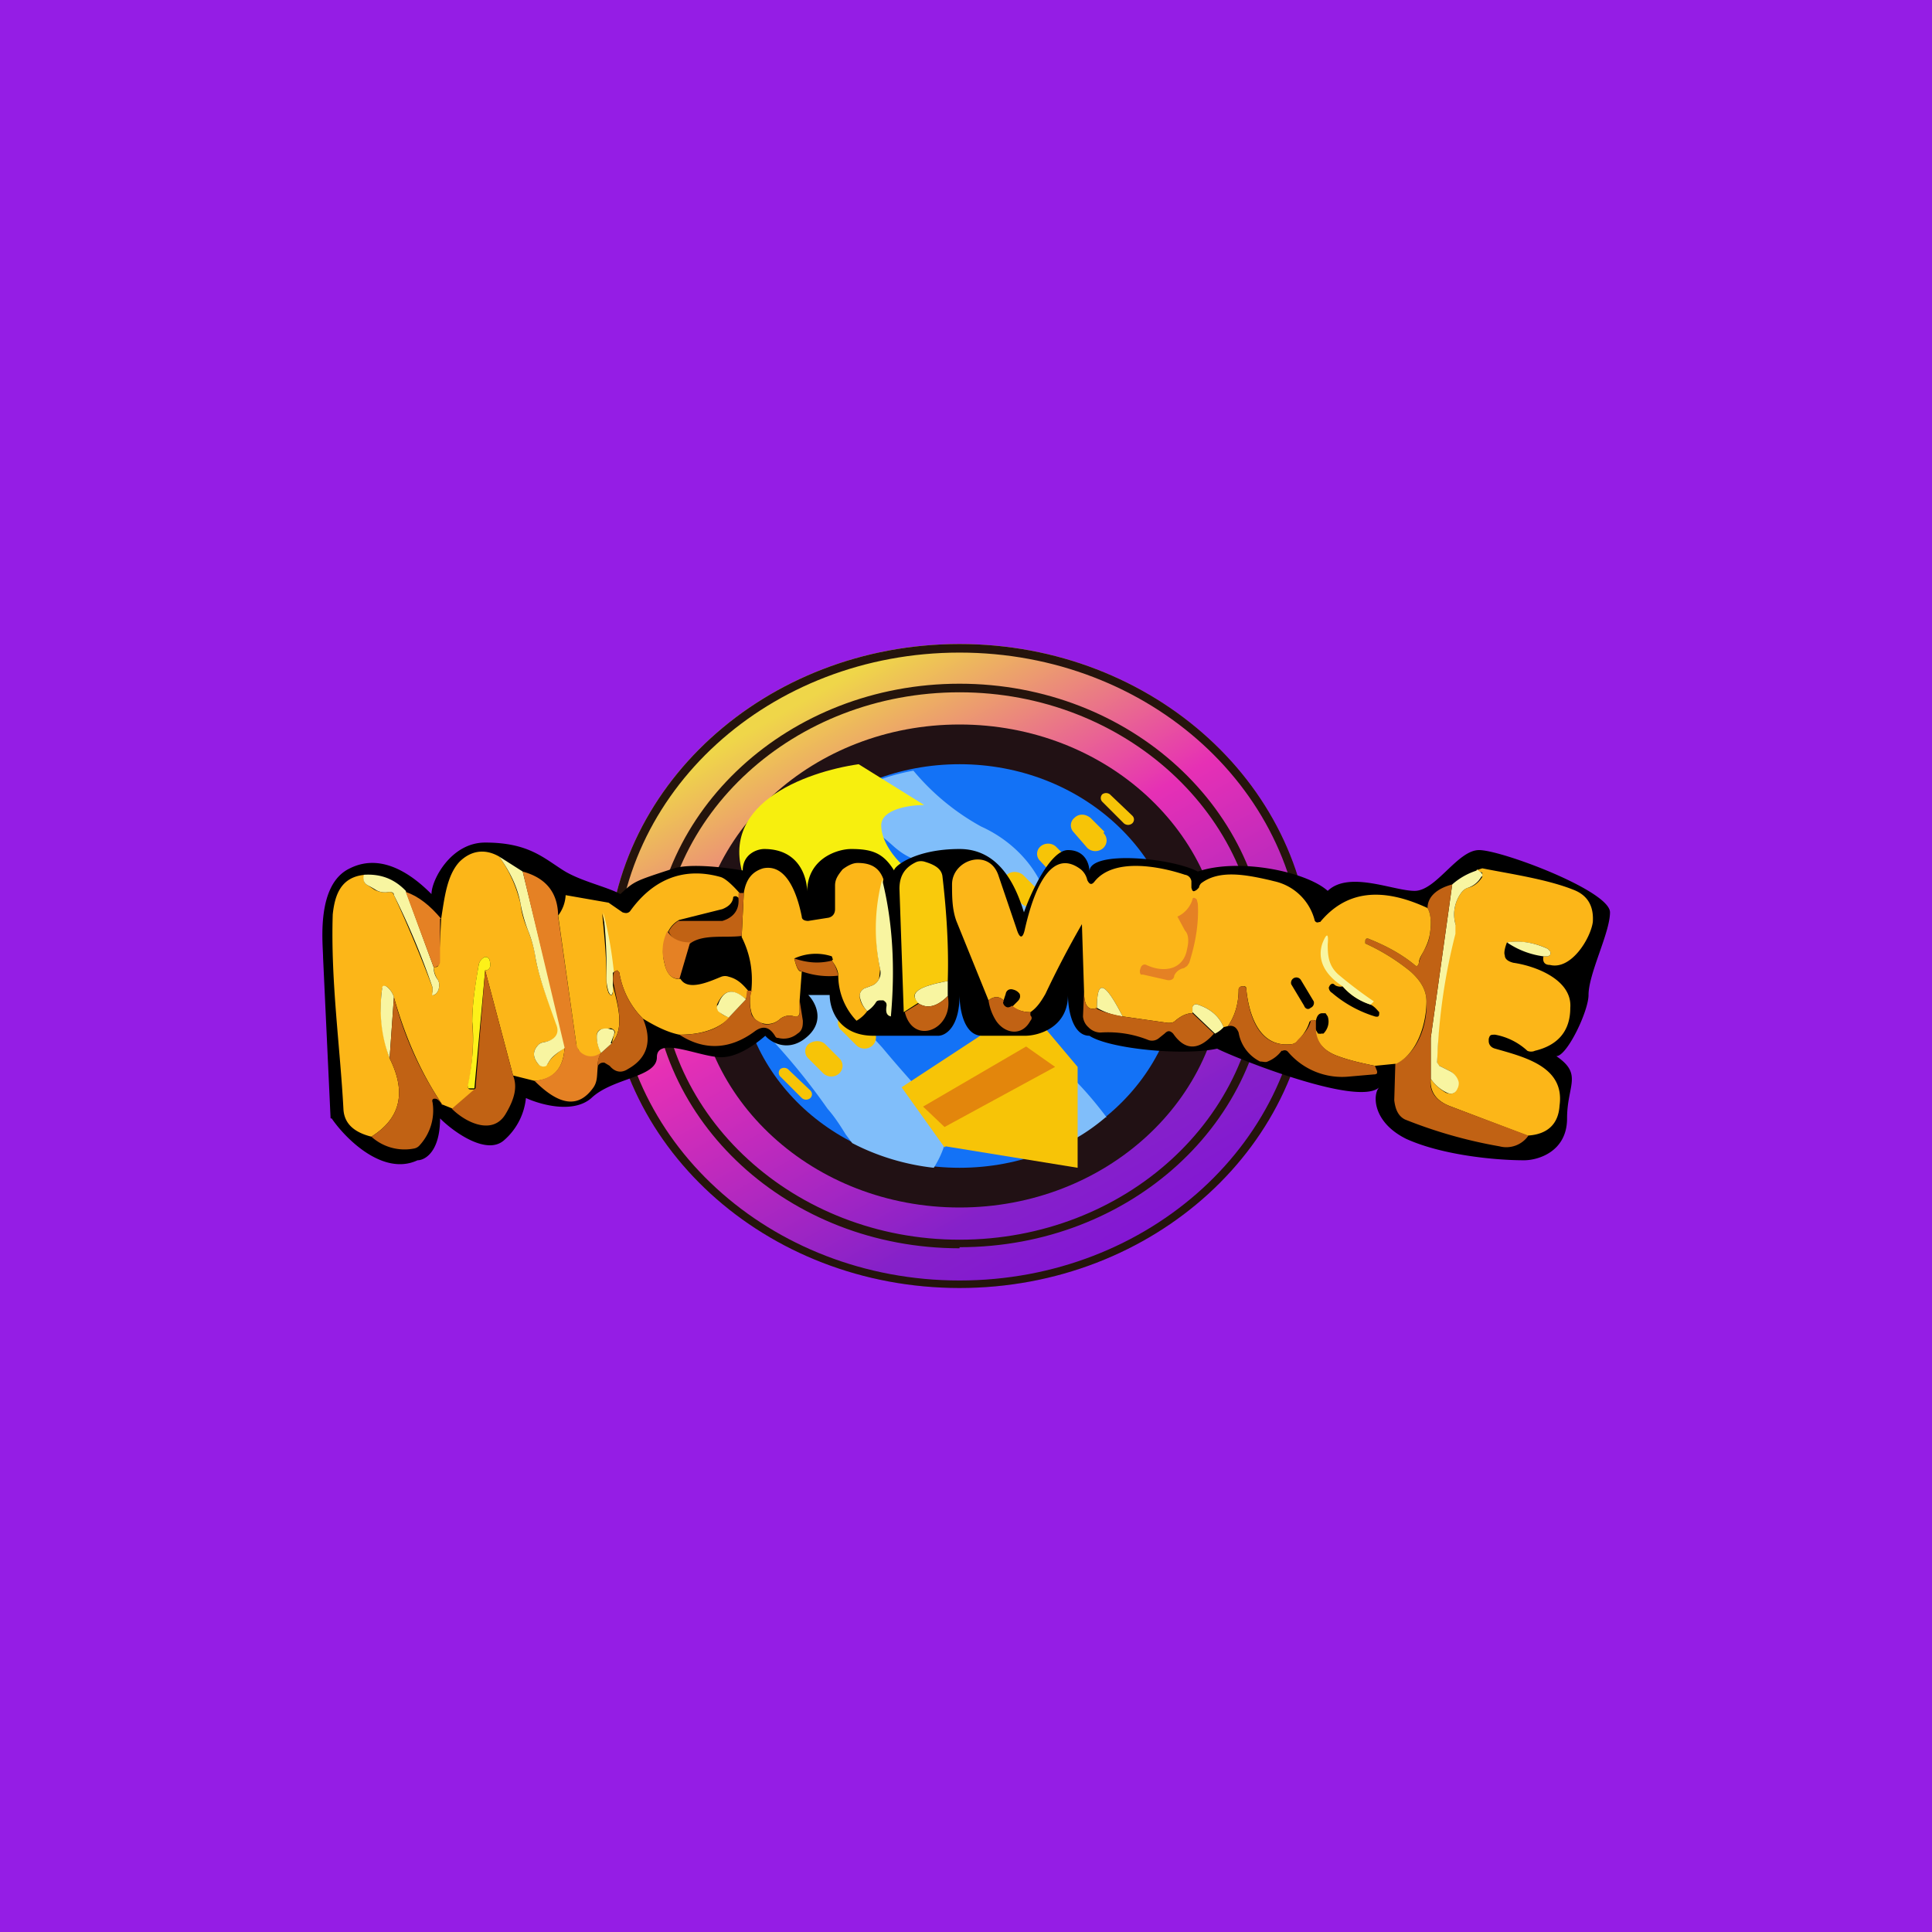 <!-- by TradingView --><svg width="18" height="18" viewBox="0 0 18 18" xmlns="http://www.w3.org/2000/svg"><path fill="#951DE5" d="M0 0h18v18H0z"/><path d="M8.94 11.25c1.36 0 2.46-1 2.46-2.25 0-1.24-1.1-2.25-2.46-2.25-1.36 0-2.46 1-2.46 2.25 0 1.24 1.1 2.25 2.46 2.25Zm0 .75c1.81 0 3.28-1.34 3.28-3s-1.47-3-3.28-3C7.13 6 5.66 7.34 5.66 9s1.47 3 3.28 3Z" fill="url(#a)"/><path fill-rule="evenodd" d="M8.94 11.93c1.77 0 3.2-1.31 3.2-2.93s-1.43-2.92-3.2-2.92c-1.77 0-3.2 1.3-3.2 2.92 0 1.62 1.43 2.93 3.2 2.93Zm0 .07c1.81 0 3.28-1.34 3.28-3s-1.47-3-3.28-3C7.13 6 5.66 7.34 5.66 9s1.47 3 3.28 3Z" fill="#25140C"/><ellipse cx="8.94" cy="9" rx="2.46" ry="2.25" fill="#211114"/><ellipse cx="8.94" cy="9" rx="2.05" ry="1.88" fill="#1372F6"/><path d="M8.51 7.18c-.27.05-.52.15-.74.3.16.1.36.23.55.4.2.18.34.15.46.13.15-.03.25-.05.36.25.21.57.62.38.62.2 0-.2-.2-.57-.62-.76a2.2 2.2 0 0 1-.63-.52ZM8.7 10.88c-.27-.03-.53-.11-.76-.23l-.06-.08c-.05-.08-.1-.16-.17-.24a6.1 6.1 0 0 0-.62-.75c-.33-.38.41-.57.62-.38l.51.56c.2.24.41.47.51.57.15.13.09.36-.03.55ZM10.3 10.41c-.14.12-.31.23-.5.3-.35-.38-.7-.84-.45-.95.3-.13.72.33.96.65Z" fill="#80BEFA"/><path fill-rule="evenodd" d="M8.94 11.55c1.54 0 2.79-1.14 2.79-2.55 0-1.4-1.25-2.55-2.79-2.55S6.15 7.59 6.15 9c0 1.4 1.25 2.55 2.79 2.55Zm0 .07c1.59 0 2.87-1.17 2.87-2.62 0-1.45-1.28-2.63-2.87-2.63S6.07 7.55 6.07 9s1.28 2.63 2.87 2.63Z" fill="#25140C"/><path d="m8.8 10.69-.4-.56 1.16-.76.48.57v.94l-1.23-.2ZM10.55 7.6c.02.02.02.05 0 .07a.06.06 0 0 1-.08 0l-.2-.2a.05.05 0 0 1 0-.07.06.06 0 0 1 .07 0l.21.2Zm-.27.16c.04.04.04.1 0 .14a.11.11 0 0 1-.15 0L10 7.75a.09.09 0 0 1 .01-.13c.04-.04.1-.04.15 0l.13.13Zm-.3.27c.04.03.03.1 0 .13a.11.11 0 0 1-.16 0l-.13-.14a.09.09 0 0 1 0-.13c.04-.04.11-.04.15 0l.14.14Zm-.31.26c.04.04.04.1 0 .13a.11.11 0 0 1-.15 0l-.14-.13a.09.09 0 0 1 0-.14c.05-.04.11-.03.15 0l.14.14Zm-.3.26c.03.04.03.1-.01.14a.11.11 0 0 1-.15 0l-.14-.14a.09.09 0 0 1 0-.14c.05-.03.12-.03.16 0l.13.14Zm-.32.26c.04.04.04.1 0 .14a.11.11 0 0 1-.15 0l-.14-.14a.09.09 0 0 1 0-.13c.05-.04.12-.04.16 0l.13.13Zm-.3.27c.04.03.03.1 0 .13a.11.11 0 0 1-.16 0l-.13-.14a.09.09 0 0 1 0-.13c.04-.04.11-.04.15 0l.14.14Zm-.31.26c.04.04.04.1 0 .13a.11.11 0 0 1-.16 0l-.13-.13a.09.09 0 0 1 0-.14c.05-.04.11-.03.15 0l.14.14Zm-.3.26c.03.04.03.1-.01.14a.11.11 0 0 1-.15 0l-.14-.14a.09.09 0 0 1 0-.14c.05-.03.11-.03.15 0l.14.14Zm-.32.26c.04.04.04.1 0 .14a.11.11 0 0 1-.15 0l-.14-.14a.09.09 0 0 1 0-.13c.05-.04.12-.04.16 0l.13.13Zm-.27.3c.02.02.02.05 0 .07a.06.06 0 0 1-.08 0l-.2-.2a.05.05 0 0 1 0-.07.06.06 0 0 1 .07 0l.21.2Z" fill="#F7C407"/><path d="m7.58 8.63-.62-.38C6.63 7.5 7.51 7.19 8 7.12l.61.38c-.14 0-.4.04-.4.19s.13.31.2.37l-.82.56Z" fill="#F7EF0E"/><path d="m9.56 9.75-.96.56.2.19 1.03-.56-.27-.19Z" fill="#E3860C"/><path d="m3.08 10.42-.07-1.5c0-.12-.07-.68.25-.83.32-.16.62.1.76.24 0-.13.18-.48.5-.48.4 0 .54.14.73.26.16.1.4.15.53.22.13-.12.13-.12.5-.24.2-.06.64.02.64.02 0-.15.13-.2.2-.2.33 0 .4.27.4.4 0-.31.28-.4.41-.4.2 0 .3.04.4.2 0-.04.2-.2.61-.2.4 0 .54.4.6.59.07-.2.25-.58.41-.58.16 0 .2.13.2.2 0-.2.76-.13 1.01 0 .38-.13 1.01 0 1.21.18.2-.19.61 0 .81 0 .2 0 .4-.38.6-.38.21 0 1.22.38 1.22.58 0 .19-.2.57-.2.77 0 .15-.2.57-.3.57.25.17.1.27.1.58 0 .31-.27.39-.4.39-.28 0-.77-.05-1.1-.2-.32-.16-.31-.42-.25-.48-.2.19-1.38-.29-1.51-.36-.32.07-1.01 0-1.19-.12-.16 0-.2-.25-.2-.38 0 .3-.27.38-.4.38h-.4c-.17 0-.21-.25-.21-.38 0 .3-.13.38-.2.38h-.6c-.33 0-.41-.25-.41-.38h-.2c.06.06.16.23 0 .38-.17.16-.34.07-.4 0-.08.07-.25.2-.41.2-.2 0-.6-.2-.6 0 0 .19-.41.19-.61.38-.17.15-.48.06-.61 0a.6.6 0 0 1-.2.39c-.16.15-.47-.07-.6-.2 0 .31-.14.39-.21.39-.32.15-.67-.2-.8-.39Z"/><path d="M4.65 7.98c.1.14.16.28.2.44.01.1.04.18.07.25.03.08.06.17.07.26.04.2.12.41.2.61.03.1-.01.15-.12.17a.1.1 0 0 0-.05.02c-.06.06-.06.12 0 .19l.02.01a.06.06 0 0 0 .07-.03c.02-.04.07-.08.15-.14-.01.19-.1.3-.28.31l-.2-.05-.26-.98c.04 0 .06-.03.04-.1-.01-.02-.03-.03-.05-.02a.1.1 0 0 0-.05.07c-.03.18-.06.36-.06.53a2.14 2.14 0 0 1-.04.61c0 .02.02.02.03.02h.04l-.21.18-.1-.04c-.19-.28-.34-.61-.45-1a.2.2 0 0 0-.07-.1c-.02-.01-.03 0-.04.02-.03.22 0 .44.07.65.16.32.1.56-.17.73-.16-.04-.25-.12-.26-.25-.03-.58-.12-1.2-.1-1.82.02-.19.08-.35.3-.37-.02.05-.01.08.03.1l.06.04c.04.02.09.03.13.02.02 0 .04 0 .05.03.13.28.25.57.36.86v.04c0 .04 0 .04.03.02a.1.1 0 0 0 .03-.06.1.1 0 0 0-.01-.07.24.24 0 0 1-.04-.12h.02c.02 0 .03-.02.03-.04l.02-.41c.03-.18.05-.4.17-.53.1-.1.23-.13.37-.05Z" fill="#FCB618"/><path d="m4.87 8.12.4 1.64c-.1.06-.14.1-.16.14l-.02.03a.06.06 0 0 1-.07-.01c-.06-.07-.06-.13 0-.19a.1.1 0 0 1 .05-.02c.1-.02.15-.08.11-.17-.07-.2-.15-.4-.19-.61a1.17 1.17 0 0 0-.07-.26 1.3 1.3 0 0 1-.07-.25c-.03-.16-.1-.3-.2-.44l.22.14Z" fill="#F8F5A1"/><path d="M8.83 9.14c-.28.05-.37.12-.27.2l-.14.09-.04-1.15c0-.12.05-.2.16-.25a.12.12 0 0 1 .08 0c.1.03.15.07.16.13.04.34.06.67.05.98Z" fill="#F9CA0C"/><path d="M8.23 8.2a1.8 1.8 0 0 0-.03.83l-.01.09a.13.13 0 0 1-.06.06l-.08.03c-.03.02-.04.04-.04.07 0 .05.03.1.07.14a.33.33 0 0 1-.1.09.61.61 0 0 1-.17-.42c0-.05-.03-.1-.06-.14l.01-.01-.01-.03a.48.48 0 0 0-.35.02c.02.08.04.13.07.12l-.02.27v.11c0 .03-.02.05-.05.04a.14.14 0 0 0-.14.03.17.17 0 0 1-.22 0A.15.15 0 0 1 7 9.43a.39.39 0 0 1 0-.2c.02-.2-.02-.36-.09-.5l.02-.41c.02-.13.08-.2.18-.23.24-.05.33.3.36.45 0 .03.03.04.06.04l.19-.03c.04-.01.06-.04.06-.08v-.22c0-.06.03-.1.07-.15.04-.03.09-.06.14-.06.12 0 .2.04.24.15ZM14.38 8.91h.04l.02-.01a.04.04 0 0 0 0-.04l-.02-.02a.67.67 0 0 0-.38-.06c-.02.05-.03.1-.02.12 0 .04.04.06.08.07.21.03.55.16.53.42 0 .22-.12.35-.33.4-.02.01-.05.01-.07 0a.6.6 0 0 0-.3-.15c-.04 0-.05 0-.06.04v.02c0 .03.02.06.06.07.28.08.65.17.6.53-.01.17-.11.27-.3.28l-.71-.27c-.14-.05-.2-.14-.19-.26.04.06.09.1.14.13.05.02.09.01.1-.04a.1.1 0 0 0 .01-.06.14.14 0 0 0-.07-.1l-.1-.05a.07.07 0 0 1-.02-.03 5.48 5.48 0 0 1 .17-1.29.34.34 0 0 1 .06-.3.12.12 0 0 1 .06-.04c.05-.01.1-.05.13-.1v-.04l-.06-.02.06-.02c.25.05.6.1.85.2.13.05.19.15.18.3-.02.15-.2.45-.4.4-.05 0-.07-.03-.06-.08Z" fill="#FCB618"/><path d="m5.2 8.54.17 1.19.02.05.05.04a.14.14 0 0 0 .12 0l.04-.01a.21.21 0 0 0-.03.12c-.01.08 0 .14-.04.2-.14.2-.32.17-.55-.06.18-.02.27-.12.28-.31l-.39-1.64c.22.06.33.2.33.42Z" fill="#E58124"/><path d="m13.76 8.1.04.03c.01.01.02.03 0 .04a.22.22 0 0 1-.12.1.12.12 0 0 0-.06.04.34.34 0 0 0-.06.3v.09a5.48 5.48 0 0 0-.17 1.2l.02.03.1.05c.04.02.07.06.08.1a.1.1 0 0 1-.01.06c-.02.05-.06.06-.1.04a.37.37 0 0 1-.15-.13v-.38l.2-1.43a.64.64 0 0 1 .23-.13ZM3.78 8.3l.26.71c0 .04.01.08.04.12a.1.1 0 0 1 .01.07.1.1 0 0 1-.03.06c-.03.02-.04.02-.03-.02V9.2c-.1-.29-.22-.58-.36-.86 0-.03-.03-.03-.05-.03-.04.01-.09 0-.12-.02a1.24 1.24 0 0 0-.07-.04c-.04-.02-.05-.05-.04-.1.16-.01.29.04.4.16Z" fill="#F8F5A1"/><path d="M6.89 8.32v.05l-.03-.02c-.02 0-.03 0-.03.02-.01.05-.05.08-.1.1l-.4.1a.24.24 0 0 0-.1.1.4.4 0 0 0-.04.3c.02.1.07.16.15.15.07.12.28.02.38-.02a.1.1 0 0 1 .07 0c.08.02.13.07.18.13l-.02.08c-.12-.1-.2-.1-.27.05 0 .02 0 .05.02.06.02.03.06.05.1.06-.1.1-.25.16-.47.16-.1-.02-.21-.07-.34-.15a.78.78 0 0 1-.22-.43l-.02-.02-.04.02a3.59 3.59 0 0 0-.1-.55c.02.2.04.4.04.6 0 .04 0 .09.02.14.02.03.03.03.04 0v-.07c.05.2.11.4-.01.54l.02-.08c.02-.03 0-.05-.03-.06l-.09.01a.06.06 0 0 0-.04.06c0 .05.01.1.04.16l-.04.02a.14.14 0 0 1-.17-.05.12.12 0 0 1-.02-.05l-.17-1.2a.34.34 0 0 0 .07-.19l.4.07.13.09c.03.01.05.01.07-.01.2-.28.48-.42.84-.32.04.01.1.06.18.15Z" fill="#FCB618"/><path d="M8.22 8.2c.1.4.12.83.08 1.27-.04-.01-.05-.04-.04-.1 0-.02 0-.03-.03-.05h-.02c-.02 0-.04 0-.05.02a.26.26 0 0 1-.08.08.25.25 0 0 1-.07-.14c0-.03.01-.05.04-.07l.08-.03a.13.13 0 0 0 .06-.06.13.13 0 0 0 .01-.09 1.8 1.8 0 0 1 .02-.84Z" fill="#F8F5A1"/><path d="m13.53 8.24-.2 1.43v.38c-.02.12.05.21.19.26l.72.27a.25.25 0 0 1-.27.1 4.38 4.38 0 0 1-.88-.25c-.06-.03-.09-.09-.1-.18l.01-.34c.22-.1.3-.38.29-.58 0-.11-.06-.2-.15-.28a1.92 1.92 0 0 0-.42-.26v-.02c0-.03.02-.03.04-.02.15.06.3.14.42.24.02.02.03.01.04-.02.02-.1.09-.15.1-.26.02-.1.01-.2-.02-.25 0-.1.08-.18.23-.22Z" fill="#C16214"/><path d="M4.1 8.56v.4c0 .03-.02.04-.04.05h-.02l-.26-.7c.12.04.23.13.33.25Z" fill="#E58124"/><path d="m6.93 8.32-.02.4c-.15.02-.36-.02-.48.07-.1 0-.17-.04-.2-.11a.24.24 0 0 1 .09-.1h.41c.1-.03.16-.1.15-.21v-.05h.05Z" fill="#C16214"/><path d="M5.71 9.06v.18c-.01.04-.02.04-.04 0a.42.42 0 0 1-.02-.14 4.41 4.41 0 0 0-.03-.6c.05.19.08.37.1.56Z" fill="#F8F5A1"/><path d="M6.22 8.68c.04.06.1.1.21.1l-.1.34c-.07 0-.12-.04-.14-.15a.4.4 0 0 1 .03-.3Z" fill="#E58124"/><path d="M14.38 8.91a.78.78 0 0 1-.34-.13c.12-.02.25 0 .38.06l.02.02a.04.04 0 0 1 0 .04l-.02.01h-.04Z" fill="#F8F5A1"/><path d="m4.52 9.04-.1 1.1h-.06v-.03c.04-.2.06-.4.04-.59 0-.17.03-.36.06-.53a.1.1 0 0 1 .05-.07c.02-.01.04 0 .05.02.02.07 0 .1-.04.1Z" fill="#FDF119"/><path d="M7.75 8.95c.03.04.05.09.06.14a.76.76 0 0 1-.34-.04c-.03 0-.05-.04-.07-.12.12.04.23.05.35.02ZM5.99 9.49c.09.21.04.37-.14.47-.06.04-.12.03-.17-.03l-.05-.03c-.02 0-.04 0-.06.03 0-.04 0-.08.03-.12l.1-.09c.12-.14.06-.33.02-.54a.21.21 0 0 1 0-.12.1.1 0 0 1 .03-.02l.02.02c.03.17.1.31.22.43ZM4.52 9.04l.26.98c.04.1.02.21-.07.36-.12.2-.37.08-.5-.05l.22-.19.09-1.1Z" fill="#C16214"/><path d="M8.83 9.14v.14c-.1.1-.19.12-.27.07-.1-.1 0-.16.27-.21Z" fill="#F8F5A1"/><path fill-rule="evenodd" d="M13.32 8.71c.02-.11.01-.2-.02-.25-.43-.2-.76-.16-1 .13h-.01a.03.03 0 0 1-.03 0l-.01-.01a.5.5 0 0 0-.38-.37l-.04-.01c-.22-.05-.47-.1-.64.03a.08.08 0 0 0-.02.04l-.02.02c-.03.02-.04.02-.05-.02v-.06a.07.07 0 0 0-.06-.06c-.24-.08-.66-.16-.84.06-.03.04-.05.03-.07-.01a.18.18 0 0 0-.06-.1c-.33-.25-.48.38-.52.55-.02.1-.05.1-.08 0l-.17-.5c-.09-.25-.43-.14-.43.09 0 .11 0 .23.04.34l.3.74c.05-.04.1-.04.14 0l.02-.06a.05.05 0 0 1 .03-.04.06.06 0 0 1 .04 0 .1.1 0 0 1 .06.04c.01.03 0 .05-.02.07l-.05.05c.05.03.1.05.17.05.06-.04.1-.1.14-.17a9.01 9.01 0 0 1 .34-.65l.02.63c0 .13.04.18.12.15 0-.27.07-.25.24.08l.42.06c.03 0 .05 0 .07-.02.06-.05.11-.07.16-.07v-.06c.01-.02.03-.03.05-.02.12.04.2.11.24.21l.04-.01c.07-.1.1-.22.1-.34 0-.02.02-.03.03-.03h.03l.01.01c.02.23.11.55.4.53.04 0 .06-.01.09-.04.04-.05.08-.1.1-.17.02-.02.03-.02.06-.01.01-.05.03-.07.06-.07h.03l.02.03c.02.06 0 .12-.04.16h-.02a.03.03 0 0 1-.02 0h-.01l-.03-.05c0 .11.07.2.19.25.1.04.22.07.37.1l.2-.02c.2-.1.28-.38.28-.58 0-.11-.06-.2-.15-.28a1.92 1.92 0 0 0-.42-.26v-.02c0-.03.02-.03.04-.02.15.06.3.14.42.24.02.02.03.01.04-.02 0-.04.03-.08.05-.12.02-.04.04-.08.05-.14Zm-1.26.4a.05.05 0 0 0-.03.06l.12.2c.01.03.04.04.06.02a.05.05 0 0 0 .03-.06l-.12-.2a.05.05 0 0 0-.06-.02Zm.45.08c.07.08.15.13.26.17.04.02.06.05.08.07 0 .03 0 .05-.04.04a1.12 1.12 0 0 1-.4-.22.06.06 0 0 1-.03-.05l.01-.02c.02-.02.03-.02.05 0a.1.1 0 0 0 .07.01Z" fill="#FCB618"/><path d="m3.67 9.29-.04.57c-.08-.21-.1-.43-.07-.65 0-.03.02-.03.04-.02a.2.2 0 0 1 .07.1Z" fill="#F8F5A1"/><path d="M12.26 9.5v.08c0 .11.06.2.18.25.1.04.22.07.37.1l.02.05V10a.04.04 0 0 1-.03.01l-.23.02A.66.66 0 0 1 12 9.8a.04.04 0 0 0-.05-.01h-.01a.3.3 0 0 1-.13.1c-.02.01-.04 0-.07 0a.37.37 0 0 1-.2-.27c-.02-.05-.05-.07-.1-.06.07-.1.1-.22.1-.34 0-.02.01-.03.03-.03h.02l.02.01c.02.23.1.55.4.53.04 0 .06-.01.08-.04.05-.05.1-.1.12-.17 0-.02.02-.02.05-.01ZM7 9.24a.39.39 0 0 0 0 .2c0 .02.02.04.04.06l.07.04a.17.17 0 0 0 .15-.04.14.14 0 0 1 .14-.03c.03 0 .05 0 .05-.04v-.11l.03.19c0 .04 0 .09-.05.12a.2.2 0 0 1-.18.04c-.01 0-.02 0-.03-.02-.05-.08-.11-.1-.19-.04-.23.17-.47.18-.7.03.21 0 .37-.05.46-.16l.16-.17.01-.08h.05Z" fill="#C16214"/><path d="M10.46 9.47a.64.64 0 0 1-.24-.08c0-.27.07-.25.24.08ZM6.95 9.31l-.16.17a.35.35 0 0 1-.1-.06c-.01-.02-.02-.04 0-.06.05-.14.14-.16.26-.05Z" fill="#F8F5A1"/><path d="M10.22 9.4c.06.03.14.05.24.07l.42.06c.03 0 .05 0 .07-.02.06-.05.11-.07.16-.07l.2.19c-.14.16-.27.16-.38 0-.03-.03-.05-.03-.08 0l-.05.04a.1.1 0 0 1-.1.02c-.15-.06-.3-.08-.45-.07a.16.16 0 0 1-.11-.05.15.15 0 0 1-.05-.1l.01-.23c0 .13.04.18.12.15ZM9.35 9.33c-.01.01 0 .03.01.04.02.02.04.02.07 0 .05.04.1.06.17.06v.03c.02.02.01.04 0 .05-.08.15-.24.12-.32 0a.48.48 0 0 1-.07-.19c.05-.04.1-.04.14 0ZM8.83 9.28c.06.31-.32.47-.4.15l.13-.08c.08.05.17.03.27-.07ZM4.12 10.3a.12.12 0 0 0-.05-.06c-.03-.01-.05 0-.04.03a.48.48 0 0 1-.12.4.09.09 0 0 1-.05.03.46.46 0 0 1-.4-.11c.27-.17.33-.41.17-.73l.04-.57c.1.39.26.72.45 1Z" fill="#C16214"/><path d="M11.4 9.57a.26.26 0 0 1-.08.06l-.21-.2v-.05c.01-.02.03-.03.05-.02.12.04.2.11.24.21ZM5.7 9.72l-.1.09a.3.3 0 0 1-.04-.16c0-.03.02-.05.04-.06a.13.13 0 0 1 .09 0c.03 0 .04.02.03.05l-.03.08Z" fill="#F8F5A1"/><path d="m11.04 8.67-.07-.13a.26.26 0 0 0 .14-.16c0-.02.02-.02.04 0l.01.04c.01.18-.02.36-.08.55l-.02.03-.03.02a.12.12 0 0 0-.09.07c0 .03-.03.05-.07.04l-.22-.05h-.02a.04.04 0 0 1-.01-.03v-.01l.01-.03c.01-.02.03-.03.05-.02.17.08.35.04.38-.15.02-.08.01-.14-.02-.17Z" fill="#E58124"/><path d="M12.77 9.36a.56.56 0 0 1-.26-.17c-.17-.11-.24-.25-.19-.4.04-.1.06-.1.05.01 0 .11.01.2.1.28a4.02 4.02 0 0 0 .33.25l-.03.03Z" fill="#F8F5A1"/><defs><linearGradient id="a" x1="7.09" y1="6.75" x2="9.97" y2="11.86" gradientUnits="userSpaceOnUse"><stop stop-color="#EFD649"/><stop offset=".4" stop-color="#E630B5"/><stop offset=".85" stop-color="#8521C9"/><stop offset="1" stop-color="#8417D4"/></linearGradient></defs></svg>